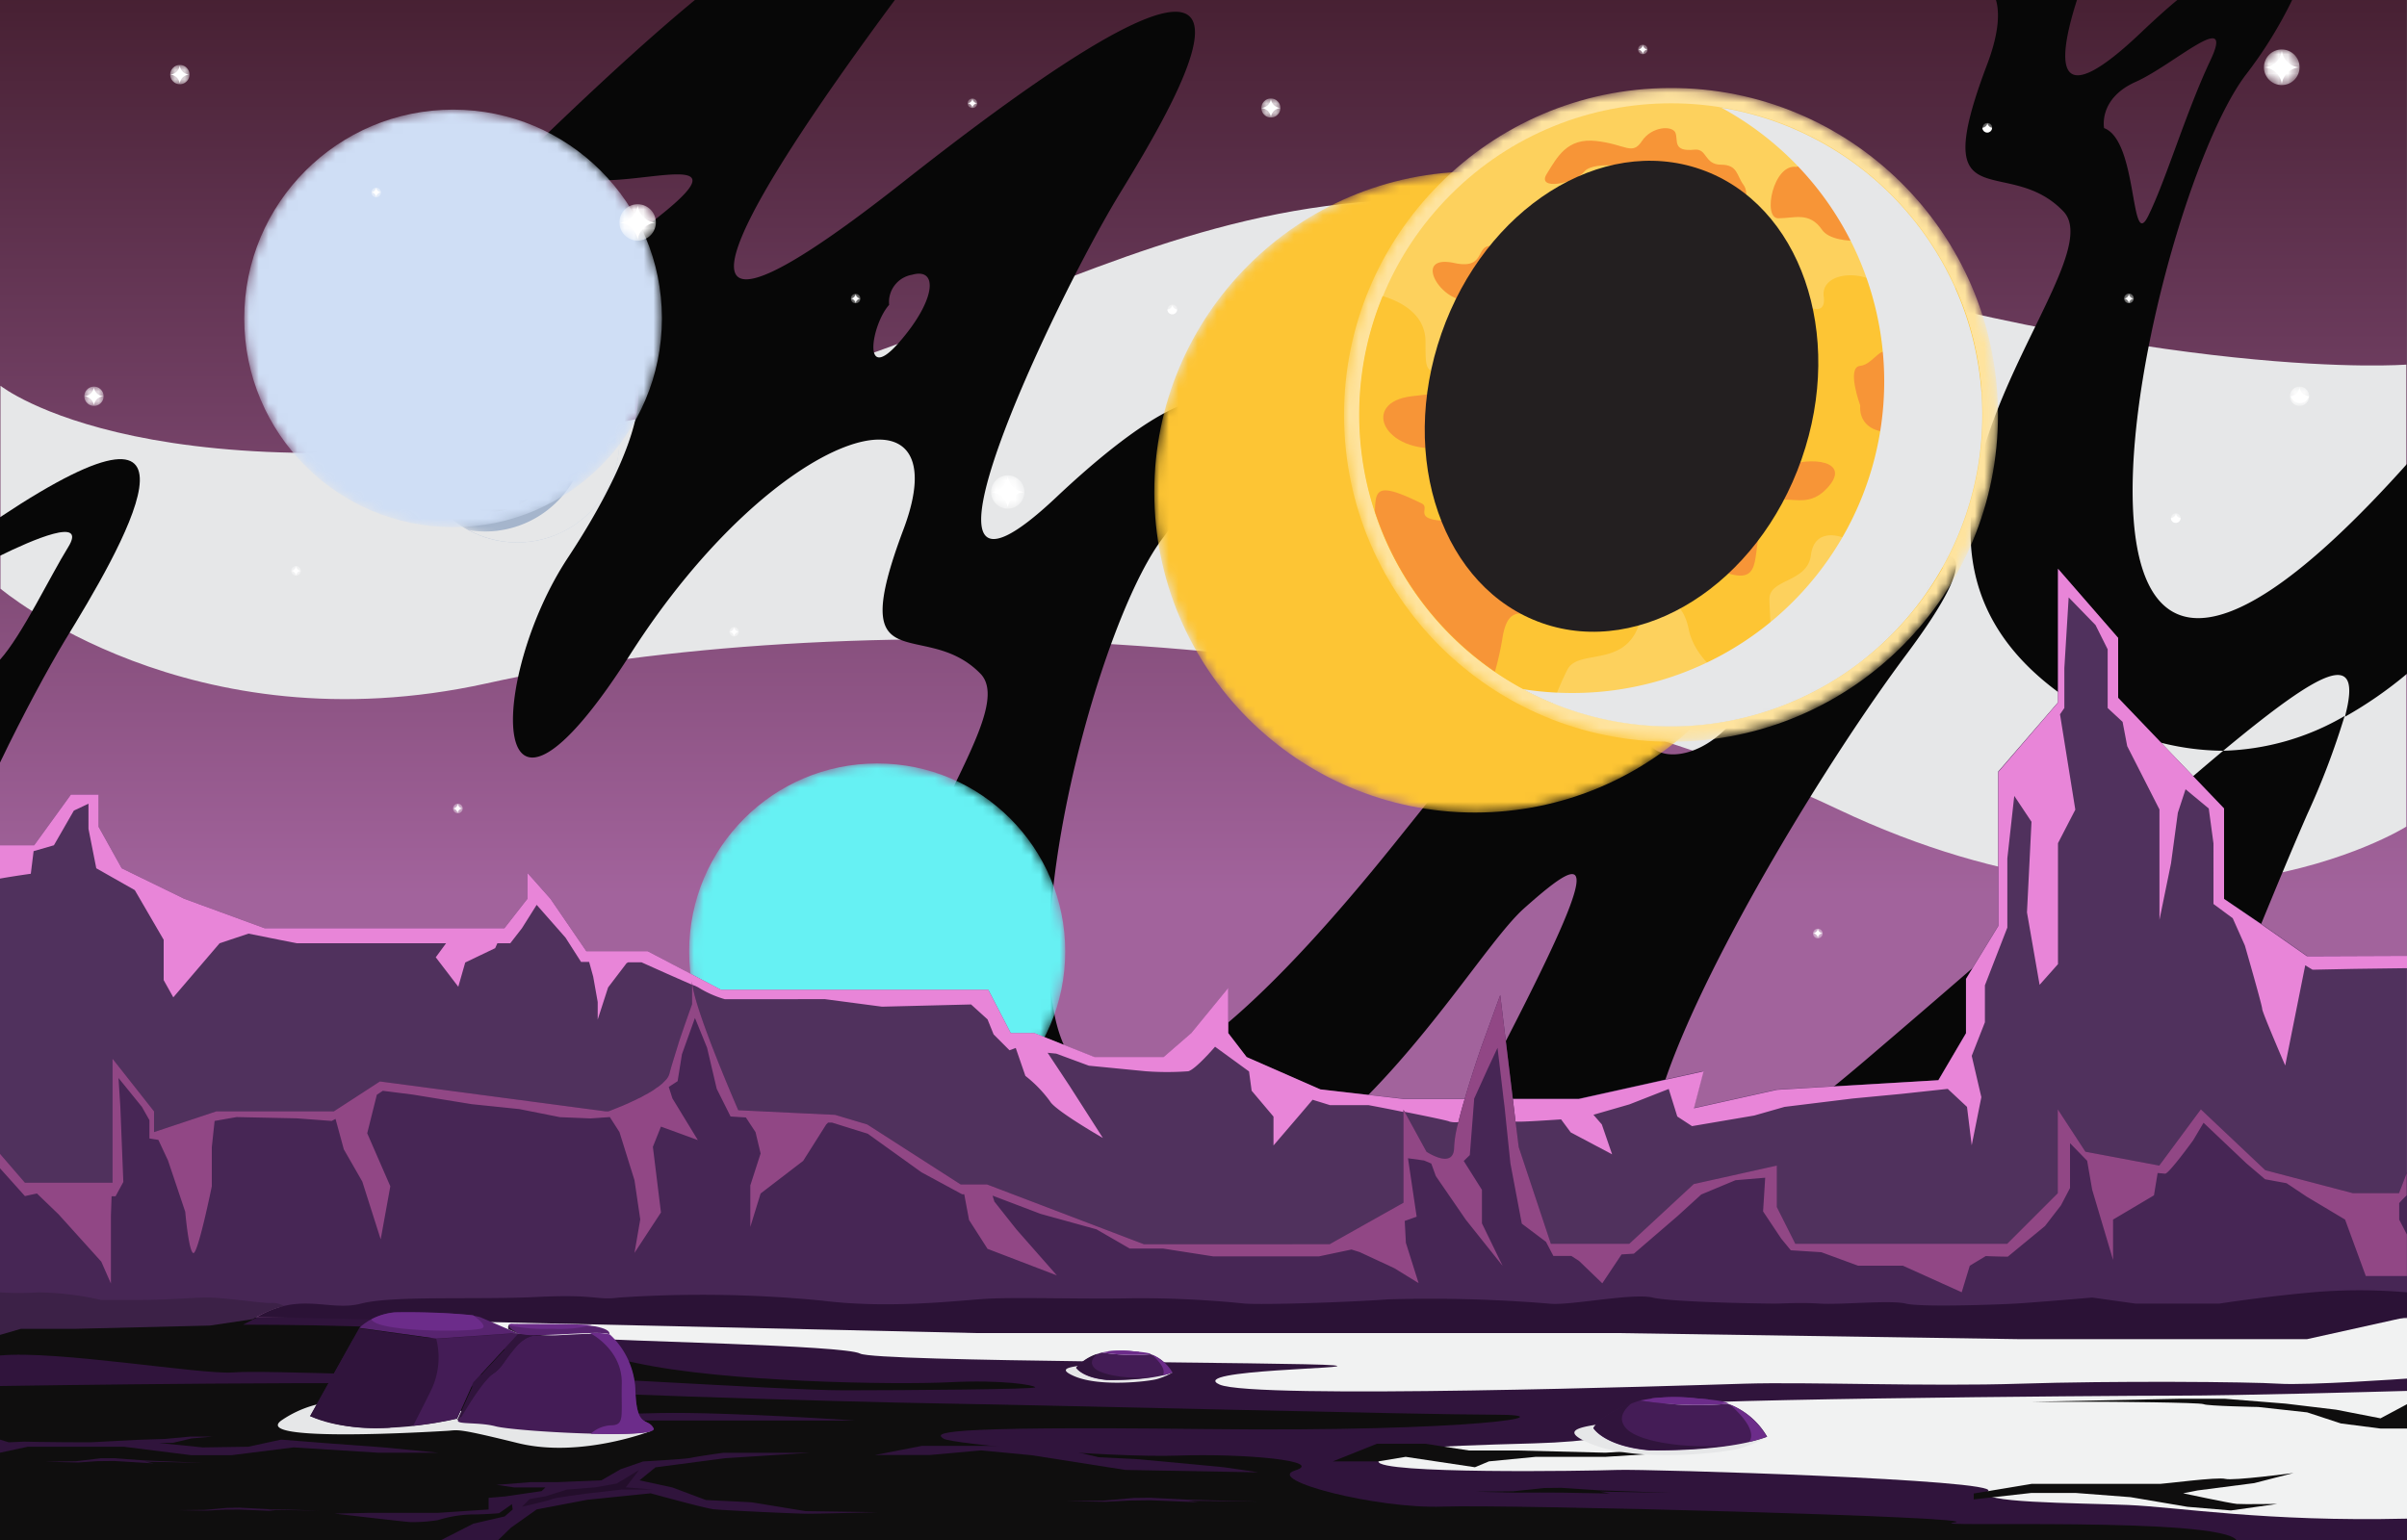 <svg xmlns="http://www.w3.org/2000/svg" xmlns:xlink="http://www.w3.org/1999/xlink" viewBox="0 0 250 160"><rect x="0" y="0" width="250" height="160" fill="#808080" stroke="none"/><defs><style>.cls-1{fill:url(#radial-gradient);}.cls-2{fill:#a7a9ac;}.cls-3{fill:url(#radial-gradient-2);}.cls-4{fill:url(#radial-gradient-3);}.cls-5{fill:url(#radial-gradient-4);}.cls-6{fill:url(#radial-gradient-5);}.cls-7{fill:url(#radial-gradient-6);}.cls-8{fill:url(#radial-gradient-7);}.cls-9{fill:url(#radial-gradient-8);}.cls-10{fill:url(#radial-gradient-9);}.cls-11{fill:url(#radial-gradient-10);}.cls-12{fill:url(#radial-gradient-11);}.cls-13{fill:url(#radial-gradient-12);}.cls-14{fill:url(#radial-gradient-13);}.cls-15{fill:url(#radial-gradient-14);}.cls-16{fill:url(#radial-gradient-15);}.cls-17{fill:url(#radial-gradient-16);}.cls-18{fill:url(#radial-gradient-17);}.cls-19{fill:url(#radial-gradient-18);}.cls-20{fill:url(#radial-gradient-19);}.cls-21{fill:url(#radial-gradient-20);}.cls-22{fill:url(#radial-gradient-21);}.cls-23{fill:url(#radial-gradient-22);}.cls-24{fill:url(#radial-gradient-23);}.cls-25{fill:url(#radial-gradient-24);}.cls-26{fill:url(#radial-gradient-25);}.cls-27{fill:url(#radial-gradient-26);}.cls-28{isolation:isolate;}.cls-29{fill:url(#linear-gradient);}.cls-30,.cls-63{fill:#e6e7e8;}.cls-30,.cls-51{mix-blend-mode:multiply;}.cls-31{fill:#070707;}.cls-31,.cls-38,.cls-58{mix-blend-mode:screen;}.cls-32{mask:url(#mask);}.cls-33{fill:#c3d6f3;}.cls-34{fill:#b9cbe6;}.cls-35{fill:#afc0d9;}.cls-36{fill:#a5b5cc;}.cls-37{fill:#cfdef5;}.cls-38{fill:#231f20;}.cls-39{mask:url(#mask-2);}.cls-40{fill:#00e8eb;}.cls-41{fill:#00e0e3;}.cls-42{fill:#00d1d4;}.cls-43{fill:#00bdbf;}.cls-44{mask:url(#mask-3);}.cls-45{fill:#66f1f3;}.cls-46{mask:url(#mask-4);}.cls-47{fill:#50315d;}.cls-48{fill:#e885d8;}.cls-49{fill:#472655;}.cls-50{fill:#914785;}.cls-52{fill:#d1d3d4;}.cls-53{fill:#573f34;}.cls-54{fill:#9a8c85;}.cls-55{fill:#bcb2ae;}.cls-56{fill:#31221b;}.cls-57{fill:#30143c;}.cls-58{fill:#0f0e0e;}.cls-59{fill:#f1f2f2;}.cls-60{fill:#230e2b;}.cls-61{fill:#2b1236;}.cls-62{fill:#3c2147;}.cls-64{fill:#441c56;}.cls-65{fill:#e0bf8c;}.cls-66{fill:#424a50;}.cls-67{fill:#582470;}.cls-68{fill:#6c2c8a;}.cls-69{mask:url(#mask-5);}.cls-70{fill:#fff;}.cls-71{mask:url(#mask-6);}.cls-72{mask:url(#mask-7);}.cls-73{mask:url(#mask-8);}.cls-74{mask:url(#mask-9);}.cls-75{mask:url(#mask-10);}.cls-76{mask:url(#mask-11);}.cls-77{mask:url(#mask-12);}.cls-78{mask:url(#mask-13);}.cls-79{mask:url(#mask-14);}.cls-80{mask:url(#mask-15);}.cls-81{mask:url(#mask-16);}.cls-82{mask:url(#mask-17);}.cls-83{mask:url(#mask-18);}.cls-84{mask:url(#mask-19);}.cls-85{mask:url(#mask-20);}.cls-86{mask:url(#mask-21);}.cls-87{mask:url(#mask-22);}.cls-88{mask:url(#mask-23);}.cls-89{mask:url(#mask-24);}.cls-90{mask:url(#mask-25);}.cls-91{mask:url(#mask-26);}.cls-92{fill:#fdc534;}.cls-93{mask:url(#mask-27);}.cls-94{fill:#fee39e;}.cls-95{fill:#fdd15d;}.cls-96{fill:#f79537;}</style><radialGradient id="radial-gradient" cx="55" cy="42.67" r="10.69" gradientTransform="translate(85.92 -17.04) rotate(76.72)" gradientUnits="userSpaceOnUse"><stop offset="0.88"/><stop offset="0.88" stop-color="#050506"/><stop offset="0.9" stop-color="#353637"/><stop offset="0.91" stop-color="#5f6061"/><stop offset="0.93" stop-color="#808283"/><stop offset="0.95" stop-color="#9b9c9e"/><stop offset="0.96" stop-color="#adafb1"/><stop offset="0.98" stop-color="#b8babc"/><stop offset="1" stop-color="#bcbec0"/></radialGradient><radialGradient id="radial-gradient-2" cx="76.25" cy="65.64" r="0.49" gradientUnits="userSpaceOnUse"><stop offset="0.31" stop-color="#fff"/><stop offset="0.59" stop-color="#414141"/><stop offset="0.91"/></radialGradient><radialGradient id="radial-gradient-3" cx="30.75" cy="59.31" r="0.49" xlink:href="#radial-gradient-2"/><radialGradient id="radial-gradient-4" cx="170.63" cy="5.14" r="0.49" xlink:href="#radial-gradient-2"/><radialGradient id="radial-gradient-5" cx="221.12" cy="31.02" r="0.49" xlink:href="#radial-gradient-2"/><radialGradient id="radial-gradient-6" cx="206.42" cy="13.27" r="0.49" xlink:href="#radial-gradient-2"/><radialGradient id="radial-gradient-7" cx="225.99" cy="53.82" r="0.49" xlink:href="#radial-gradient-2"/><radialGradient id="radial-gradient-8" cx="147.5" cy="79.32" r="0.49" xlink:href="#radial-gradient-2"/><radialGradient id="radial-gradient-9" cx="188.81" cy="96.96" r="0.49" xlink:href="#radial-gradient-2"/><radialGradient id="radial-gradient-10" cx="47.55" cy="83.96" r="0.49" xlink:href="#radial-gradient-2"/><radialGradient id="radial-gradient-11" cx="66.23" cy="23.13" r="1.89" xlink:href="#radial-gradient-2"/><radialGradient id="radial-gradient-12" cx="91.11" cy="98.85" r="19.53" gradientUnits="userSpaceOnUse"><stop offset="0" stop-color="#fff"/><stop offset="0.81" stop-color="#414141"/><stop offset="0.91"/></radialGradient><radialGradient id="radial-gradient-13" cx="9.75" cy="41.17" r="0.99" xlink:href="#radial-gradient-2"/><radialGradient id="radial-gradient-14" cx="238.83" cy="41.17" r="0.99" xlink:href="#radial-gradient-2"/><radialGradient id="radial-gradient-15" cx="236.99" cy="6.99" r="1.85" xlink:href="#radial-gradient-2"/><radialGradient id="radial-gradient-16" cx="132" cy="11.22" r="0.99" xlink:href="#radial-gradient-2"/><radialGradient id="radial-gradient-17" cx="18.67" cy="7.75" r="0.99" xlink:href="#radial-gradient-2"/><radialGradient id="radial-gradient-18" cx="153.19" cy="51.12" r="33.3" gradientUnits="userSpaceOnUse"><stop offset="0" stop-color="#414042"/><stop offset="0.91"/></radialGradient><radialGradient id="radial-gradient-19" cx="177.59" cy="33.15" r="34.19" gradientUnits="userSpaceOnUse"><stop offset="0.88"/><stop offset="0.88" stop-color="#0f0f0f"/><stop offset="0.9" stop-color="#373839"/><stop offset="0.92" stop-color="#58595b"/><stop offset="0.94" stop-color="#727476"/><stop offset="0.96" stop-color="#848689"/><stop offset="0.98" stop-color="#8f9194"/><stop offset="1" stop-color="#939598"/></radialGradient><radialGradient id="radial-gradient-20" cx="47.06" cy="33.08" r="21.69" xlink:href="#radial-gradient-18"/><radialGradient id="radial-gradient-21" cx="104.67" cy="51.12" r="1.73" xlink:href="#radial-gradient-2"/><radialGradient id="radial-gradient-22" cx="88.87" cy="31.02" r="0.49" xlink:href="#radial-gradient-2"/><radialGradient id="radial-gradient-23" cx="39.07" cy="19.98" r="0.49" xlink:href="#radial-gradient-2"/><radialGradient id="radial-gradient-24" cx="101" cy="10.73" r="0.49" xlink:href="#radial-gradient-2"/><radialGradient id="radial-gradient-25" cx="121.77" cy="32.15" r="0.49" xlink:href="#radial-gradient-2"/><radialGradient id="radial-gradient-26" cx="127.75" cy="59.81" r="0.49" xlink:href="#radial-gradient-2"/><linearGradient id="linear-gradient" x1="125.35" y1="93" x2="125.35" y2="-30.13" gradientTransform="translate(-0.34)" gradientUnits="userSpaceOnUse"><stop offset="0" stop-color="#a2639c"/><stop offset="1" stop-color="#2a0b11"/></linearGradient><mask id="mask" x="43.12" y="35.16" width="21.2" height="21.2" maskUnits="userSpaceOnUse"><circle class="cls-1" cx="53.72" cy="45.76" r="10.6" transform="translate(-3.15 87.53) rotate(-76.72)"/></mask><mask id="mask-2" x="78.21" y="85.95" width="25.87" height="25.87" maskUnits="userSpaceOnUse"><circle class="cls-2" cx="91.14" cy="98.89" r="12.93" transform="translate(-43.23 93.41) rotate(-45)"/></mask><mask id="mask-3" x="71.58" y="79.32" width="39.07" height="39.07" maskUnits="userSpaceOnUse"><circle class="cls-13" cx="91.11" cy="98.85" r="19.53"/></mask><mask id="mask-4" x="25.37" y="11.39" width="43.38" height="43.38" maskUnits="userSpaceOnUse"><circle class="cls-21" cx="47.06" cy="33.08" r="21.69"/></mask><mask id="mask-5" x="102.94" y="49.38" width="3.47" height="3.47" maskUnits="userSpaceOnUse"><path class="cls-22" d="M102.94,51.12a1.73,1.73,0,1,1,1.73,1.73A1.73,1.73,0,0,1,102.94,51.12Z"/></mask><mask id="mask-6" x="88.37" y="30.53" width="0.99" height="0.99" maskUnits="userSpaceOnUse"><circle class="cls-23" cx="88.87" cy="31.02" r="0.49"/></mask><mask id="mask-7" x="38.58" y="19.48" width="0.99" height="0.99" maskUnits="userSpaceOnUse"><path class="cls-24" d="M38.58,20a.49.49,0,0,1,.49-.5.5.5,0,1,1,0,1A.49.49,0,0,1,38.58,20Z"/></mask><mask id="mask-8" x="100.51" y="10.24" width="0.99" height="0.99" maskUnits="userSpaceOnUse"><circle class="cls-25" cx="101" cy="10.73" r="0.49"/></mask><mask id="mask-9" x="121.28" y="31.66" width="0.99" height="0.99" maskUnits="userSpaceOnUse"><path class="cls-26" d="M121.28,32.15a.5.5,0,1,1,.49.5A.49.49,0,0,1,121.28,32.15Z"/></mask><mask id="mask-10" x="127.26" y="59.31" width="0.99" height="0.99" maskUnits="userSpaceOnUse"><circle class="cls-27" cx="127.75" cy="59.81" r="0.49"/></mask><mask id="mask-11" x="75.76" y="65.14" width="0.99" height="0.99" maskUnits="userSpaceOnUse"><path class="cls-3" d="M75.76,65.64a.49.49,0,1,1,.49.49A.49.49,0,0,1,75.76,65.64Z"/></mask><mask id="mask-12" x="30.25" y="58.82" width="0.99" height="0.99" maskUnits="userSpaceOnUse"><path class="cls-4" d="M30.25,59.31a.5.5,0,1,1,.5.5A.49.49,0,0,1,30.25,59.31Z"/></mask><mask id="mask-13" x="170.14" y="4.65" width="0.99" height="0.99" maskUnits="userSpaceOnUse"><circle class="cls-5" cx="170.63" cy="5.14" r="0.49"/></mask><mask id="mask-14" x="220.62" y="30.53" width="0.99" height="0.99" maskUnits="userSpaceOnUse"><path class="cls-6" d="M220.62,31a.5.5,0,1,1,.5.5A.49.49,0,0,1,220.62,31Z"/></mask><mask id="mask-15" x="205.92" y="12.77" width="0.99" height="0.99" maskUnits="userSpaceOnUse"><circle class="cls-7" cx="206.42" cy="13.27" r="0.49"/></mask><mask id="mask-16" x="225.49" y="53.33" width="0.99" height="0.99" maskUnits="userSpaceOnUse"><path class="cls-8" d="M225.49,53.82a.5.5,0,0,1,.5-.49.5.5,0,0,1,0,1A.5.5,0,0,1,225.49,53.82Z"/></mask><mask id="mask-17" x="147.01" y="78.82" width="0.99" height="0.99" maskUnits="userSpaceOnUse"><path class="cls-9" d="M147,79.32a.5.5,0,1,1,1,0,.5.5,0,0,1-1,0Z"/></mask><mask id="mask-18" x="188.31" y="96.47" width="0.99" height="0.99" maskUnits="userSpaceOnUse"><path class="cls-10" d="M188.31,97a.5.5,0,1,1,.5.49A.49.49,0,0,1,188.31,97Z"/></mask><mask id="mask-19" x="47.06" y="83.47" width="0.99" height="0.99" maskUnits="userSpaceOnUse"><path class="cls-11" d="M47.06,84a.5.5,0,1,1,.49.5A.49.49,0,0,1,47.06,84Z"/></mask><mask id="mask-20" x="64.34" y="21.24" width="3.78" height="3.78" maskUnits="userSpaceOnUse"><path class="cls-12" d="M64.34,23.13A1.89,1.89,0,1,1,66.23,25,1.89,1.89,0,0,1,64.34,23.13Z"/></mask><mask id="mask-21" x="8.76" y="40.18" width="1.98" height="1.98" maskUnits="userSpaceOnUse"><path class="cls-14" d="M8.76,41.17a1,1,0,1,1,1,1A1,1,0,0,1,8.76,41.17Z"/></mask><mask id="mask-22" x="237.84" y="40.18" width="1.98" height="1.98" maskUnits="userSpaceOnUse"><path class="cls-15" d="M237.84,41.17a1,1,0,1,1,2,0,1,1,0,1,1-2,0Z"/></mask><mask id="mask-23" x="235.14" y="5.14" width="3.69" height="3.69" maskUnits="userSpaceOnUse"><circle class="cls-16" cx="236.99" cy="6.99" r="1.85"/></mask><mask id="mask-24" x="131.01" y="10.24" width="1.98" height="1.98" maskUnits="userSpaceOnUse"><circle class="cls-17" cx="132" cy="11.22" r="0.99"/></mask><mask id="mask-25" x="17.68" y="6.76" width="1.98" height="1.98" maskUnits="userSpaceOnUse"><path class="cls-18" d="M17.68,7.75a1,1,0,0,1,2,0,1,1,0,0,1-2,0Z"/></mask><mask id="mask-26" x="119.89" y="17.82" width="66.59" height="66.59" maskUnits="userSpaceOnUse"><circle class="cls-19" cx="153.19" cy="51.12" r="33.3"/></mask><mask id="mask-27" x="139.61" y="9.13" width="67.92" height="67.92" maskUnits="userSpaceOnUse"><circle class="cls-20" cx="173.52" cy="43.05" r="33.91"/></mask></defs><g class="cls-28"><g id="圖層_2" data-name="圖層 2"><g id="Layer_1" data-name="Layer 1"><rect class="cls-29" width="249.99" height="160"/><path class="cls-30" d="M.05,61.16V40.08S15.85,52.71,63.71,44,127.14,9.66,180.53,26.06c44.83,13.76,69.4,11.82,69.4,11.82v48s-23.71,15-59.12-1.84C149,64.19,86,63.09,50.55,71,19.67,77.81.05,61.16.05,61.16Z"/><path class="cls-31" d="M7.06,56.88C5.26,59.77,2.29,66,0,68.54V79.23c2.44-5.08,5-9.79,6.72-12.66C12.43,57.26,23.88,37.87,0,53.74v4C3.25,56.14,9.14,53.56,7.06,56.88Z"/><path class="cls-31" d="M250,48.2c-43.14,48.21-27.26-26.42-16.78-40.38A44.62,44.62,0,0,0,238.07,0H226.14c-1.21,1-2.5,2.18-3.88,3.49-8.3,7.87-8.93,4-6.54-3.49h-8.41c.45,1.54.19,3.84-1,6.91-6.16,16.39,2.16,8.94,8,15.05s-25.94,34.64,2.07,51.69A27.18,27.18,0,0,0,230.91,78c10.38-8.62,14.56-10.7,12.64-3.53A42.25,42.25,0,0,0,250,70ZM218.54,13.31s-.63-3.06,3.29-4.81,10.35-7.75,7.76-2.25S225,18.63,223.12,22.44,222.08,14.62,218.54,13.31Z"/><path class="cls-31" d="M193.7,110.19C150.07,147.39,181.33,90.33,198,68s-12-2.71-16.93,5.38-15.1,5.91-7.54-3.32,30.11-36.43,25.95-42.92S197,22.67,144.82,87.66,109.67,70.67,120.7,56s7-21.3-11-4.33-.08-20.64,6.61-31.57,21.31-35.74-22.52-1.18C62.26,43.79,80.35,17,92.94,0H72.17C60.23,9.89,48,22.92,40.07,29.81c-15.6,13.47-10.64,23.28,11,11.68S67.33,45.33,59,57.92,50.33,91.67,65.45,68s34.55-29.37,28.39-13,2.16,9,8,15c4.11,4.28-10.23,19.52-9.62,34.14,1.42-.08,1.82,1,.49,3.65,1.15,5,4.42,9.79,11.19,13.91,28,17.06,47.07-20.8,54.4-27.33s8.34-5.8-3.68,17.23,2.51,38.17,31.35,40.72,41-38.75,53.67-67.72a79.89,79.89,0,0,0,3.88-10.21A26.28,26.28,0,0,1,230.91,78C222.54,85,210.16,96.16,193.7,110.19ZM177.75,53.13s0-4,6-6.88,1,4.25-2.39,9.13S172.26,58.13,177.75,53.13ZM68.63,22.34c-7.88,6.29-12.25,11.12-17,13.27s-5.75-2-.75-5.09c0,0,6.62-11.68,12.12-11.79S76.5,16.05,68.63,22.34ZM93.35,35.61c-3.85,4.39-2.85-1.89-1-3.94a2.87,2.87,0,0,1,2.37-3.12C97.5,27.75,97.21,31.21,93.35,35.61Z"/><g class="cls-32"><circle class="cls-33" cx="53.72" cy="45.76" r="10.6" transform="translate(-3.15 87.53) rotate(-76.72)"/><path class="cls-34" d="M64.33,45.76a10.6,10.6,0,0,0-10.6-10.6,10.71,10.71,0,0,0-3,.42h0s3.82-.25,4,1.83,1.08,3.17-.51,3.84-2,.55-2.19,2-.82,2.85-2.67,2.55-3.49,1.84-4-.07c-.3-1.15-1.34-1.65-2-2.45a10.46,10.46,0,0,0-.29,2.45,10.61,10.61,0,0,0,21.21,0Z"/><path class="cls-35" d="M55.5,35.31c.48.8,2.72,4.61,1.74,6.11-1.08,1.67.26,3.12-2.26,4.41s.32,2-2.94,2.12-.66,1.76-3.92,1.42c-1.77-.18-3.22-.24-4.48-.35A10.6,10.6,0,1,0,55.5,35.31Z"/><path class="cls-36" d="M56.75,35.6c.53,1.48,1.8,4.79,2.84,5.28,1.34.62.67,3.74,0,4.95s-1.85.74-2.06,2.89.3,4-1.79,3.92-3.18-.49-4.11,0-.71,1.76-3,.38a17.25,17.25,0,0,0-4.28-2.24A10.6,10.6,0,1,0,56.75,35.6Z"/><path class="cls-30" d="M55.4,35.29a10.6,10.6,0,0,1-5,19.93,11.66,11.66,0,0,1-1.68-.13,10.6,10.6,0,1,0,6.72-19.8Z"/><path class="cls-37" d="M43.94,41.68c.92.59,2.47.68,2.53,0,.12-1.11,1.45-.34,1.51,1.28s1.84.22,1.58-2.1.6-1.19,2,0,1.28-1.25,1.39-2.25-.78-.73-2.45-.82-.71-1.91-.71-1.92A10.64,10.64,0,0,0,43.94,41.68Z"/><path class="cls-38" d="M58.17,47.27c-1.49,4.27-5.44,6.77-8.82,5.58S44.43,47.26,45.92,43s5.44-6.76,8.82-5.58S59.66,43,58.17,47.27Z"/></g><g class="cls-39"><circle class="cls-40" cx="91.11" cy="98.85" r="12.9" transform="translate(-21.06 172.95) rotate(-80.78)"/><path class="cls-41" d="M91.11,86a12.81,12.81,0,0,0-7.88,2.7c2.31-.27,5.46-.1,7.33,2.2,3.22,4,3,5.82,2.2,7.63-.69,1.63-11.86,8.07-14.54.5A12.9,12.9,0,1,0,91.11,86Z"/><path class="cls-42" d="M80.4,106a12.9,12.9,0,1,0,6-19.2c2.15,0,5.34.37,7.1,2.42,2.83,3.29,4.17,10.32.47,13.46C91.51,104.82,84.73,106.55,80.4,106Z"/><path class="cls-43" d="M91.11,111.75a12.9,12.9,0,0,0,4.31-25.06c2.35,3.44,6.42,10.8,2.43,16a17,17,0,0,1-13.58,7.08A12.86,12.86,0,0,0,91.11,111.75Z"/><path class="cls-30" d="M93.15,86.11A12.9,12.9,0,0,1,87,110.36a12.57,12.57,0,0,1-2-.16,12.9,12.9,0,1,0,8.18-24.09Z"/><path class="cls-38" d="M96.52,100.69c-1.81,5.19-6.62,8.23-10.74,6.79s-6-6.81-4.17-12,6.62-8.23,10.74-6.79S98.33,95.5,96.52,100.69Z"/></g><g class="cls-44"><circle class="cls-45" cx="91.11" cy="98.85" r="19.53"/></g><g class="cls-46"><circle class="cls-37" cx="47.06" cy="33.08" r="21.69"/></g><polygon class="cls-47" points="249.99 99.31 249.99 135.82 0 135.82 0 87.82 3.55 87.82 7.37 82.55 10.24 82.55 10.24 85.9 12.64 90.21 19.14 93.38 27.49 96.44 52.39 96.44 54.78 93.38 54.78 90.69 57.17 93.38 60.9 98.83 67.28 98.83 74.9 102.85 102.65 102.85 104.98 107.35 107.44 107.35 113.68 109.84 120.86 109.84 123.73 107.35 127.57 102.66 127.57 107.35 129.48 109.84 137.14 113.2 145.77 114.15 163.95 114.15 176.89 111.28 175.92 115.12 184.55 113.2 201.31 112.23 204.18 107.35 204.18 101.7 207.54 96.2 207.54 80.16 213.75 72.97 213.75 59.09 219.98 66.27 219.98 72.5 231 83.98 231 93.38 234.82 95.96 239.61 99.31 249.99 99.31"/><path class="cls-48" d="M250,99.31v1.28l-5.41.07-4.4.09-.76-.46-2.08,10.41s-2.39-5.53-2.39-5.88-1.8-6.59-1.8-6.59l-1.26-2.83-2-1.48V87.63L229.41,84,227,82l-.8,2.44-.71,5.26-1.2,5.87V84.1l-3.35-6.58L220.46,75l-1.55-1.44v-6.1l-1.26-2.52-2.79-2.87-.45,7.36v4.13l-.45.65,1.59,9.91-1.8,3.48v12.57l-1.91,2.15-1.31-7.53.47-9.41-1.79-2.69-.72,6.5v7.18l-2.33,6v3.84l-1.37,3.49,1,4.29-1,5L204.3,115l-2-1.87-4.81.52-5.05.48-7.09.87-3.15.9-6.46,1.1-1.53-1-.89-2.86-4.08,1.6-3.74,1.08.87,1,1.07,3.11-4.3-2.28-1-1.35c-1.78.12-4,.26-4.37.23h-1.33c-1,0-2.37,0-3.53.06-.55,0-1.06,0-1.46,0a2.69,2.69,0,0,1-.9-.06c-.05-.08-2.38-.56-4.58-1l-.2,0c-1.89-.39-3.63-.71-3.63-.71h-4l-1.81-.56-1.19,1.4-2.87,3.35v-3L130,113.32l-.27-2-3.53-2.57s-2,2.34-2.78,2.55a30.31,30.31,0,0,1-4.41,0l-5.92-.58-3.38-1.25-.9-.09,2.27,3.43,3.47,5.42c-.3-.17-5-2.89-5.5-3.82a13.28,13.28,0,0,0-2.55-2.63l-1-2.9-.65.24-1.65-1.65-.63-1.56-1.71-1.55-9.25.23-5.92-.78H81c-.45,0-5,0-5.73,0a10.86,10.86,0,0,1-2.77-1.24l-.43-.2-.06,0-2.77-1.22-2.61-1.17H65.24l-.16.09-1.92,2.52-1.08,3.34V104.1l-.47-2.64-.42-1.52h-.84l-1.61-2.52-3-3.41-1.53,2.43L53,98H51.66l-.23.51L48.32,100l-.72,2.52-2.34-3.06L46.33,98H30.81l-5-1-3,1L18,103.62l-1-1.79V97.64L14,92.48l-4-2.27-.81-4.1V83.5l-1.52.72-2.07,3.6-2.11.61-.29,2.35S1.6,91,0,91.28V87.82H3.55l3.82-5.27h2.87V85.9l2.4,4.31,6.5,3.17,8.35,3.06h24.9l2.39-3.06V90.69l2.39,2.69,3.73,5.45h6.38l7.62,4h27.75l2.33,4.5h2.46l6.24,2.49h7.18l2.87-2.49,3.84-4.69v4.69l1.91,2.49,7.66,3.36,8.63,1H164l12.94-2.87-1,3.84,8.63-1.92,16.76-1,2.87-4.88V101.7l3.36-5.5v-16L213.75,73V59.09L220,66.27V72.5L231,84v9.4L234.82,96l4.79,3.35Z"/><path class="cls-49" d="M250,121.77v14H0V119.88l2.59,3h9.1V110L16,115.47v2.15l6.46-2.15H34.67l4.79-3.11,23.47,3.11.07,0s0,0,0,0l0,0,.08,0,.09,0,.18-.06.15-.06.21-.08.19-.08.25-.1.22-.09.28-.11.22-.1.38-.16.27-.13.45-.21a1.51,1.51,0,0,0,.22-.11l.12-.06a1.77,1.77,0,0,0,.31-.15l.17-.09a3.07,3.07,0,0,1,.31-.17l.25-.14.29-.17.24-.15.26-.19a.41.41,0,0,1,.11-.07l.1-.07.26-.2.17-.14c.09-.08.17-.17.25-.25l.09-.09a1.6,1.6,0,0,0,.42-.72c.19-.76.61-2.05,1-3.34.65-1.93,1.34-3.84,1.34-3.84v-2.39a4,4,0,0,0,.06.52c.5,3.16,4.74,12.88,4.74,12.88l10.06.48,3.34,1,9.7,6.23h2.74l16.29,6.21H138.1l7.67-4.31v-9.66l.2.36,2.19,4s2.87,1.92,2.87-.48a11.67,11.67,0,0,1,.42-2.5c.18-.76.4-1.58.65-2.41.81-2.8,1.8-5.62,1.8-5.62l1.92-5.27,1.32,10.89.28,2.34.32,2.57,3.34,10.05h8.14l6.7-6.21,8.63-1.92v4.31l1.92,3.82h22l5.26-5.26v-8.71l2.87,4.4,7.67,1.44,4.32-5.84,6.69,6.32,9.1,2.39h4.79Z"/><path class="cls-50" d="M249.19,125v1.71l.8,1.55v4.31h-4.27l-2.15-5.86-4-2.39-2.08-1.39-2.23-.41-1.94-1.65-4.45-4.22-1.08,1.82s-2.51,3.47-2.91,3.47l-.78-.07-.38,2.32-4.25,2.52v4.19l-2.17-7.3-.52-3L215,118.77v4.66l-.94,1.8-1.66,2.15-3.86,3.18s-1,0-2.29-.06l-1.66,1-.84,2.76-6.11-2.76h-4.66l-3.81-1.4L186,129.9l-1-1.22-1.88-2.82.22-3.5-3.09.26-3.55,1.48-2.47,2.25-4.53,3.9-1.28.08-2,3L164,131l-.79-.51h-1.87l-.77-1.47-2.51-1.89-1.18-6.24-.46-4.42-.15-1.47-.11-.88-.62-5.26-1.07,2.29-1.36,3,0,.08-.18,2.33-.27,3.45-.63.61,1.89,3v3.48l2.15,4.42-3.82-4.79-3.12-4.54-.47-1.3-.75-.32-1.67-.23.9,6.07-1.24.44.12,2.27,1.32,4.19-2.52-1.55-3.59-1.67-.86-.27-3.37.71h-11l-5.2-.81h-3.46l-3.46-2-5.79-1.6-5-1.9.19.62,2.28,2.88,4.21,4.79-7.2-2.76-1.92-3-.5-2.67h-.22l-4.23-2.29-5.57-4-3.72-1.16-.4,0-.2.2-2.39,3.78L79,124l-1.07,3.47v-4.31L79,119.84l-.53-2.22-1-1.52L75.88,116l-1.44-2.88-1-4.26-1.26-3.1-1.35,3.77-.45,2.8-.92.6.38,1.19,2.64,4.33-3.83-1.4-.84,2.1.84,6.82-2.75,4.2.6-3.48-.6-4.07-1.56-5-1-1.56-2,.14-3.18-.13-4.22-.84L49,114.72l-6.15-1-3.09-.39-.62.41-1,4,2.4,5.51-1,5.51-1.91-6-1.92-3.35-.86-3.16-.4.21-3.63-.27-6.25-.13-2.28.4L22,119.18v4.07s-1.44,7.06-1.92,6.94-.84-4.29-.84-4.29l-1.79-5.33-1-2.14-.93-.15v-1.9L14.74,115l-2.43-3,.19,3,.31,7.8L12,124.29l-.41,0-.07,2v7.06l-1-2.27-4.43-4.91L3.84,124c-.65.13-1.25.27-1.25.27L0,121.38v-1.5l2.59,3h9.1V110L16,115.47v2.15l6.46-2.15H34.67l4.79-3.11,23.47,3.11.07,0s0,0,0,0l0,0h0l.08,0,.09,0,.18-.06.15-.06.21-.08.19-.08.25-.1.22-.09.28-.11.22-.1.38-.16.27-.13.45-.21a1.51,1.51,0,0,0,.22-.11l.12-.06.23-.1.08-.05.17-.09a3.07,3.07,0,0,1,.31-.17l.25-.14.29-.17.24-.15.26-.19a.41.41,0,0,1,.11-.07l.1-.07.26-.2.17-.14c.09-.08.17-.17.25-.25l.09-.09a1.6,1.6,0,0,0,.42-.72c.19-.76.61-2.05,1-3.34.65-1.93,1.34-3.84,1.34-3.84v-2.39a4,4,0,0,0,.06.52c.5,3.16,4.74,12.88,4.74,12.88l10.06.48,3.34,1,9.7,6.23h2.74l16.29,6.21H138.1l7.67-4.31v-9.66l.2.36,2.19,4s2.87,1.92,2.87-.48a11.67,11.67,0,0,1,.42-2.5c.18-.76.4-1.58.65-2.41.81-2.8,1.8-5.62,1.8-5.62l1.92-5.27,1.32,10.89.28,2.34.32,2.57,3.34,10.05h8.14l6.7-6.21,8.63-1.92v4.31l1.92,3.82h22l5.26-5.26v-8.71l2.87,4.4,7.67,1.44,4.32-5.84,6.69,6.32,9.1,2.39h4.79l.8-2.08v2.31C249.55,124.57,249.19,125,249.19,125Z"/><g class="cls-51"><path class="cls-52" d="M34.22,144.76a2.17,2.17,0,0,1-.44.09,9.65,9.65,0,0,1-2.29-.06c-.63-.13.08-.13.46-.17a6.47,6.47,0,0,1,1.14.07Z"/></g><path class="cls-53" d="M34.22,144.76a11.83,11.83,0,0,1-1.83.09c-.7,0-.86-.18-.86-.18a2.37,2.37,0,0,1,.73-.2,11.67,11.67,0,0,0,1.36,0A1.18,1.18,0,0,1,34.22,144.76Z"/><path class="cls-54" d="M33.62,144.5a11.67,11.67,0,0,1-1.36,0,5,5,0,0,1,.87,0C33.67,144.48,33.62,144.5,33.62,144.5Z"/><path class="cls-55" d="M33.65,144.51c.16.07.42.21.3.29l.27,0A1.25,1.25,0,0,0,33.65,144.51Z"/><path class="cls-55" d="M32.76,144.47a2.27,2.27,0,0,0,.55,0h-.18c-.33,0-.55,0-.69,0Z"/><path class="cls-56" d="M33.78,144.82a5.16,5.16,0,0,1-1.75-.14c-.13-.08,0-.15.1-.19a1.83,1.83,0,0,0-.6.18s.16.15.86.18C32.39,144.85,33.14,144.87,33.78,144.82Z"/><rect class="cls-57" y="136.83" width="250" height="23.17"/><path class="cls-58" d="M0,144s42.25-.66,48.5,0,38.75,1.65,49.5,1.82,49.5,1.16,57.25,1.16-1.5,1.82-30.25,1.49-27.83.44-27,1,17.33,2,24.33,1.76,15.34.56,12.17,1.55,8.5,4,15.33,3.75,57.17,1.1,53.17,1.65,27.83-.66,29.33,1.88H0Z"/><g class="cls-51"><path class="cls-59" d="M60.5,139c3.67.35,27.17.75,28.83,1.63s45.84.89,49.17,1.22-15.33.44-11.83,2,48,.11,54.5-.09,19.16.31,28.66,0,23.84-.2,26.84,0,13.33-.53,13.33-.53v-6.29H53.22C43.33,138.41,57.13,138.63,60.5,139Z"/></g><path class="cls-58" d="M0,136.83v4c5.88-.56,20.89,2,24.17,1.76,3.5-.28,22.66.66,25.54.27s31.46,1.6,38,1.59,19.92-.1,19.81-.32-3.31-.8-8.93-.52-23.38,0-32.5-2S40,140.39,44.63,139s-19.38-1.37-19.38-1.37l1.43-.75Z"/><g class="cls-51"><path class="cls-59" d="M250,144.51c-3.25.09-17.64.49-23.83.49-7,0-57.31.38-55.17,1.21,2.38.92.17,3.42-11.67,3.75s-16,.53-16.16,1.87,21.83,1,24.83.89,40,1,38.49,2.21,9,1.21,14.51,1.43c5.16.21,14.28,1.77,29,1.42Z"/></g><polygon class="cls-57" points="4.67 151.86 7.87 151.82 10.45 151.51 11.88 151.5 15.07 151.74 21.06 151.98 15.1 151.86 15.97 152.04 11.85 151.79 10.1 151.81 8.05 151.95 4.67 151.86"/><polygon class="cls-57" points="18.41 156.9 21.28 156.87 23.61 156.66 24.9 156.64 27.77 156.79 33.16 156.94 27.8 156.87 28.58 156.99 24.87 156.84 23.29 156.85 21.45 156.95 18.41 156.9"/><polygon class="cls-58" points="153.19 154.98 157.16 154.94 160.37 154.6 162.15 154.58 166.11 154.84 173.56 155.1 166.16 154.97 167.24 155.17 162.28 155.08 159.92 155.07 157.39 155.08 153.19 154.98"/><polygon class="cls-57" points="110.69 155.96 114.59 155.91 117.75 155.63 119.49 155.61 123.38 155.81 130.7 156.01 123.42 155.92 124.49 156.08 119.46 155.87 117.32 155.9 114.82 156.03 110.69 155.96"/><path class="cls-57" d="M59.67,147.59h29.2s-13.24-.91-20.37-.78-20.85.78-20.85.78Z"/><path class="cls-57" d="M45.83,160h5.92l1.33-1.29,2.67-1.89,5.25-1,6.58-.67s5.59,1.54,6.5,1.65,8.58.47,9.84.47,7.19-.16,7.19-.16L83.65,157s-5.32-.88-5.57-.91-4.75-.24-4.75-.24l-3.5-1.31-3.41-.74,1.66-1.35,7.25-.95,8.79-.56h-9s-2.75.38-3.33.52-5,.38-5,.38l-2.33.81-2,1.15-4.59.19H55.08l-3.5.28,1.84.27h3.23l-.4.38-3.75.55-1.75.15v1.21l-5.25.35H38.27l-3.5.08s7.54.88,7.88.88a16.42,16.42,0,0,0,2.85-.21,12.93,12.93,0,0,1,3.33-.58c1.5,0,3-.13,3-.13l1.34-.94.08.55-.83.72-3.25.75Z"/><path class="cls-60" d="M55,155.75l1.65-.29,2.23-.7,2.93-.23,2.25-.4,2.32-1.41L65,154.53l2.88.23H64.56l-3.56.41s-3.4.43-3.67.58-3.11.79-3.11.79Z"/><polygon class="cls-57" points="0 149.57 0 150.93 2.88 150.31 7.88 150.31 12.87 150.31 19.88 151.19 24.03 151.19 30.49 150.38 39.25 150.93 45.5 150.93 39.87 150.38 33.62 149.92 29.2 149.57 25.78 150.31 21.06 150.38 16.5 149.92 17.98 149.9 19.88 149.45 22.13 149.25 19.81 149.25 17.13 149.5 14.34 149.59 9.38 149.85 6.66 149.84 4.06 149.81 2.53 149.78 0.91 149.85 0 149.57"/><path class="cls-57" d="M109.13,150.22H95.75l-4.88.95h5.69l5.31-.48,5.26.5,9.75,1.53,13.82.25s-3.11-.47-3.59-.53-9-.84-9-.84l-4-.2Z"/><path class="cls-58" d="M250,145.89v2.53h-2.75l-4.12-.53-3.5-1.15-5.09-.56s-5.29-.1-5.66-.29-10.25-.25-10.25-.25H211l15.25-.31h4.88l6.25.5,5.25.63,4.62.9Z"/><path class="cls-58" d="M205,155.17l6-1h13.36c.39,0,6-.74,6.77-.52s7.09-.61,7.09-.61l-4.09,1.05-5.88.76-1.5.3s4.92,1.05,5.58,1.1,4.21,0,4.21,0l-4.83.68-4.52-.38-5.9-1-5.74-.44H211l-6,.67Z"/><polygon class="cls-58" points="148.04 150 152.58 150.7 157.63 150.7 166.75 150.93 178.38 150.22 173.56 150.93 166.75 151.36 159.5 151.36 154.65 151.83 153.19 152.44 146 151.36 143.17 151.83 138.44 151.83 143.01 150 148.04 150"/><path class="cls-61" d="M250,136.83v-2.56a57,57,0,0,0-9.87,0c-5.25.48-9.63,1.17-9.63,1.17h-8.69l-4.5-.63s-6.06.52-8,.63-9.81.39-11.37,0-6.81.14-8.94,0-3.69,0-4.69,0-10.56-.13-12.68-.63-8.75.89-10.75.63a149.82,149.82,0,0,0-16.75-.44c-4.25.31-12.94.58-14.82.44a108.12,108.12,0,0,0-11.56-.56c-4.75.12-12.19-.13-15.31.06s-10.06,1.06-17.06.19a128.8,128.8,0,0,0-21.07-.32c-2.43.32-2.18-.37-8.56-.06s-14.94-.17-18.25.69-6.26-1.27-10.82,1.39l16.76.36,57.94,1.31H168l41.5.63h30.13Z"/><path class="cls-62" d="M0,138.69v-4.42a29,29,0,0,0,3.94,0,31.36,31.36,0,0,1,6.56.79h3.69c3.5,0,5.62-.25,7.37-.25s5.44.57,6.5.57a2.41,2.41,0,0,1,1.44.31,12.74,12.74,0,0,0-3.25,1.37l-4.45.66-14,.34H2.17Z"/><g class="cls-51"><path class="cls-63" d="M67.65,148.66s-7.34,2.88-13.87,1.27-6.12-1.34-7.36-1.27-20.37,1.25-17.21-1.07a11.39,11.39,0,0,1,7-2l16.83,1.44h8.15Z"/></g><path class="cls-57" d="M53.85,138.56l-4.69,5.08-1.7,3.78h-.1c-1,.23-9.75,2.17-15.15-.29L37.3,138l8,1.11,7.84-.54h0l.43,0h.07l.2,0Z"/><path class="cls-64" d="M53.85,138.56l-.2,0h-.07l-.43,0h0l-7.84.54a7.83,7.83,0,0,1-.65,5.57c-.57,1.16-1.2,2.39-1.75,3.46a36.85,36.85,0,0,0,4.45-.73h.1l1.7-3.78,4.69-5.08Z"/><path class="cls-65" d="M53.85,138.56l-.2,0h-.07l.15,0,.05,0,.06,0h0Z"/><path class="cls-64" d="M51.48,148.19c-1.71-.45-4-.18-3.92-.6h0s0-.05,0-.08l.08-.09.11-.09.08-.06s2.15-3.81,3.42-4.59a3.74,3.74,0,0,0,.86-.87l.11-.14a18,18,0,0,1,1.43-1.85l.12-.13.4-.34.17-.12.17-.11a.56.56,0,0,1,.17-.09l0,0,.14-.07h0l.2-.07a1.64,1.64,0,0,1,.38-.1,3.88,3.88,0,0,1,.48,0c2.33,0,6.51-.43,7.31-.09h0a.23.23,0,0,1,.12.08A8.3,8.3,0,0,1,66,144.62c.15,3.86,1.27,2.61,1.86,3.77S53.54,148.73,51.48,148.19Z"/><path class="cls-65" d="M53.85,138.56l-.2,0h-.07l.15,0a.2.2,0,0,1,.11,0Z"/><path class="cls-66" d="M53.85,138.56l-.2,0h-.07l.15,0a.2.2,0,0,1,.11,0Z"/><path class="cls-57" d="M55.5,138.75a1.64,1.64,0,0,0-.38.1l-.2.07h0l-.14.07,0,0a.56.56,0,0,0-.17.09l-.17.11-.17.12-.4.34-.12.13a18,18,0,0,0-1.43,1.85l-.11.14a3.74,3.74,0,0,1-.86.87c-1.27.78-3.42,4.59-3.42,4.59l-.08.06-.11.09-.08.09s0,.05,0,.07v0a.54.54,0,0,1-.2-.14h.1l1.7-3.78,4.69-5.08h0l.06,0,.1,0A5.79,5.79,0,0,0,55.5,138.75Z"/><path class="cls-67" d="M63.29,138.62c-.8-.34-5,.09-7.31.09a3.88,3.88,0,0,0-.48,0,5.79,5.79,0,0,1-1.49-.13l-.1,0-.06,0h0l-.05,0c-.23-.16-1.12-.74-.9-.93h0a.55.55,0,0,1,.34-.05c1.15,0,7.6,0,8.66.22S63.37,138.32,63.29,138.62Z"/><path class="cls-67" d="M53.78,138.53l-.05,0-.15,0h0l-.43,0h0l-7.84.54-8-1.11A6,6,0,0,1,41,136.38s7.17-.1,8.93.49l2.84,1.23Z"/><path class="cls-66" d="M53.73,138.55l-.08,0h-.07Z"/><path class="cls-57" d="M53.79,138.53h0l-1-.43c-.06-.42.08-.5.11-.5C52.67,137.79,53.56,138.37,53.79,138.53Z"/><path class="cls-68" d="M66,144.62a8.3,8.3,0,0,0-2.59-5.91.23.23,0,0,0-.12-.08h0a7.4,7.4,0,0,0-2-.12s3.36,1.68,3.29,5.24.34,4.34-1.23,4.34a3.41,3.41,0,0,0-2,.87c3.64.1,6.81,0,6.54-.56C67.27,147.23,66.15,148.48,66,144.62Z"/><path class="cls-68" d="M50.07,138c.46-.2-.17-.79-.93-1.35a71,71,0,0,0-8.13-.31,6.66,6.66,0,0,0-2.43.73C39.18,138.45,49.25,138.41,50.07,138Z"/><path class="cls-68" d="M53.24,137.54a.55.55,0,0,0-.34.05h0a.1.1,0,0,0,0,.12,18.18,18.18,0,0,0,4.42.34,14.42,14.42,0,0,0,4.17-.37C59.66,137.51,54.28,137.58,53.24,137.54Z"/><path class="cls-57" d="M44.4,140.57c.07-1.2-3.42-1.47-5.5-1.82a3.11,3.11,0,0,0-2.21.38l-4.48,8a18.8,18.8,0,0,0,8.31,1.2C43.16,146.48,44.34,141.55,44.4,140.57Z"/><g class="cls-51"><path class="cls-63" d="M183.55,149.27a12.32,12.32,0,0,1-3,1.25c-1.56.41-10.46,1.49-15.31-.51-4.27-1.77.46-1.85,3-2.39s7.63.83,7.63.83Z"/></g><path class="cls-64" d="M183.55,149.27c-4.32,1.62-12.27,1.42-12.27,1.42-4.69-.43-5.78-2.3-5.78-2.3,1.16-1.81,4.85-2.88,4.85-2.88a38.81,38.81,0,0,0,9.13.34A7.79,7.79,0,0,1,183.55,149.27Z"/><path class="cls-68" d="M179.48,145.85a38.81,38.81,0,0,1-9.13-.34,17.64,17.64,0,0,1,5.82-.23C179.78,145.56,179.48,145.85,179.48,145.85Z"/><path class="cls-68" d="M179.68,145.92c1,.9,2.81,2.7,2,3.89a18,18,0,0,0,1.82-.54A7.85,7.85,0,0,0,179.68,145.92Z"/><path class="cls-68" d="M173.7,145.55c2.87.19,3.6,0,3.7-.16l-1.23-.11a24.34,24.34,0,0,0-4.66,0C172.11,145.4,172.83,145.49,173.7,145.55Z"/><path class="cls-57" d="M180.61,150c-3.76.66-10.28.07-11.74-1.63-.92-1.06-.11-2,.62-2.61-1.16.43-3.18,1.33-4,2.59,0,0,1.09,1.87,5.78,2.3A53.35,53.35,0,0,0,180.61,150Z"/><g class="cls-51"><path class="cls-63" d="M121.77,142.6a6.82,6.82,0,0,1-1.63.69c-.87.23-5.8.83-8.49-.28-2.36-1,.26-1,1.67-1.32a12.83,12.83,0,0,1,4.23.45Z"/></g><path class="cls-64" d="M121.77,142.6c-2.39.9-6.8.78-6.8.78-2.59-.23-3.2-1.27-3.2-1.27a5.85,5.85,0,0,1,2.69-1.59,21.2,21.2,0,0,0,5.06.18A4.32,4.32,0,0,1,121.77,142.6Z"/><path class="cls-68" d="M119.52,140.7a21.2,21.2,0,0,1-5.06-.18,9.75,9.75,0,0,1,3.22-.13C119.68,140.55,119.52,140.7,119.52,140.7Z"/><path class="cls-68" d="M119.63,140.74c.57.5,1.55,1.5,1.14,2.16a10,10,0,0,0,1-.3A4.38,4.38,0,0,0,119.63,140.74Z"/><path class="cls-68" d="M116.32,140.54c1.58.1,2,0,2-.09l-.68-.06a14,14,0,0,0-2.58,0C115.44,140.46,115.84,140.5,116.32,140.54Z"/><path class="cls-57" d="M120.14,143c-2.08.37-5.69,0-6.5-.9-.51-.59-.06-1.12.34-1.44a4.89,4.89,0,0,0-2.21,1.43s.61,1,3.2,1.27A28.7,28.7,0,0,0,120.14,143Z"/><g class="cls-69"><path class="cls-70" d="M102.94,51.12a1.73,1.73,0,1,1,1.73,1.73A1.73,1.73,0,0,1,102.94,51.12Z"/></g><path class="cls-70" d="M104.67,49.5a1.91,1.91,0,0,0,1.68,1.62,1.9,1.9,0,0,0-1.68,1.62A1.91,1.91,0,0,0,103,51.12,1.92,1.92,0,0,0,104.67,49.5Z"/><g class="cls-71"><circle class="cls-70" cx="88.87" cy="31.02" r="0.49"/></g><path class="cls-70" d="M88.87,30.56a.54.54,0,0,0,.48.46.56.56,0,0,0-.48.47.56.56,0,0,0-.48-.47A.54.54,0,0,0,88.87,30.56Z"/><g class="cls-72"><path class="cls-70" d="M38.58,20a.49.49,0,0,1,.49-.5.5.5,0,1,1,0,1A.49.49,0,0,1,38.58,20Z"/></g><path class="cls-70" d="M39.07,19.52a.56.56,0,0,0,.48.46.54.54,0,0,0-.48.46.54.54,0,0,0-.48-.46A.56.56,0,0,0,39.07,19.52Z"/><g class="cls-73"><circle class="cls-70" cx="101" cy="10.73" r="0.49"/></g><path class="cls-70" d="M101,10.27a.54.54,0,0,0,.48.46.54.54,0,0,0-.48.46.54.54,0,0,0-.48-.46A.54.54,0,0,0,101,10.27Z"/><g class="cls-74"><path class="cls-70" d="M121.28,32.15a.5.5,0,1,1,.49.5A.49.49,0,0,1,121.28,32.15Z"/></g><path class="cls-70" d="M121.77,31.69a.54.54,0,0,0,.48.46.48.48,0,0,1-1,0A.54.54,0,0,0,121.77,31.69Z"/><g class="cls-75"><circle class="cls-70" cx="127.75" cy="59.81" r="0.49"/></g><path class="cls-70" d="M127.75,59.35a.54.54,0,0,0,.48.46.48.48,0,0,1-1,0A.54.54,0,0,0,127.75,59.35Z"/><g class="cls-76"><path class="cls-70" d="M75.76,65.64a.49.49,0,1,1,.49.49A.49.49,0,0,1,75.76,65.64Z"/></g><path class="cls-70" d="M76.25,65.18a.56.56,0,0,0,.48.46.54.54,0,0,0-.48.46.54.54,0,0,0-.48-.46A.56.56,0,0,0,76.25,65.18Z"/><g class="cls-77"><path class="cls-70" d="M30.25,59.31a.5.5,0,1,1,.5.5A.49.49,0,0,1,30.25,59.31Z"/></g><path class="cls-70" d="M30.75,58.85a.54.54,0,0,0,.48.46.56.56,0,0,0-.48.47.56.56,0,0,0-.48-.47A.54.54,0,0,0,30.75,58.85Z"/><g class="cls-78"><circle class="cls-70" cx="170.63" cy="5.14" r="0.49"/></g><path class="cls-70" d="M170.63,4.68a.54.54,0,0,0,.48.46.56.56,0,0,0-.48.46.55.55,0,0,0-.47-.46A.53.53,0,0,0,170.63,4.68Z"/><g class="cls-79"><path class="cls-70" d="M220.62,31a.5.5,0,1,1,.5.5A.49.49,0,0,1,220.62,31Z"/></g><path class="cls-70" d="M221.12,30.56a.53.53,0,0,0,.47.46.55.55,0,0,0-.47.47.56.56,0,0,0-.48-.47A.54.54,0,0,0,221.12,30.56Z"/><g class="cls-80"><circle class="cls-70" cx="206.42" cy="13.27" r="0.49"/></g><path class="cls-70" d="M206.42,12.81a.56.56,0,0,0,.48.46.48.48,0,0,1-1,0A.56.56,0,0,0,206.42,12.81Z"/><g class="cls-81"><path class="cls-70" d="M225.49,53.82a.5.5,0,0,1,.5-.49.5.5,0,0,1,0,1A.5.5,0,0,1,225.49,53.82Z"/></g><path class="cls-70" d="M226,53.36a.54.54,0,0,0,.48.46.48.48,0,0,1-1,0A.54.54,0,0,0,226,53.36Z"/><g class="cls-82"><path class="cls-70" d="M147,79.32a.5.5,0,1,1,1,0,.5.5,0,0,1-1,0Z"/></g><path class="cls-70" d="M147.5,78.86a.55.55,0,0,0,.48.46.55.55,0,0,0-.48.46.53.53,0,0,0-.47-.46A.53.53,0,0,0,147.5,78.86Z"/><g class="cls-83"><path class="cls-70" d="M188.31,97a.5.5,0,1,1,.5.49A.49.49,0,0,1,188.31,97Z"/></g><path class="cls-70" d="M188.81,96.5a.53.53,0,0,0,.47.46.53.53,0,0,0-.47.46.54.54,0,0,0-.48-.46A.54.54,0,0,0,188.81,96.5Z"/><g class="cls-84"><path class="cls-70" d="M47.06,84a.5.5,0,1,1,.49.5A.49.49,0,0,1,47.06,84Z"/></g><path class="cls-70" d="M47.55,83.5A.54.54,0,0,0,48,84a.54.54,0,0,0-.48.46.53.53,0,0,0-.47-.46A.53.53,0,0,0,47.55,83.5Z"/><g class="cls-85"><path class="cls-70" d="M64.34,23.13A1.89,1.89,0,1,1,66.23,25,1.89,1.89,0,0,1,64.34,23.13Z"/></g><path class="cls-70" d="M66.23,21.36a2.07,2.07,0,0,0,1.82,1.77,2.07,2.07,0,0,0-1.82,1.76,2.09,2.09,0,0,0-1.83-1.76A2.09,2.09,0,0,0,66.23,21.36Z"/><g class="cls-86"><path class="cls-70" d="M8.76,41.17a1,1,0,1,1,1,1A1,1,0,0,1,8.76,41.17Z"/></g><path class="cls-70" d="M9.75,40.25a1.08,1.08,0,0,0,1,.92,1.1,1.1,0,0,0-1,.93,1.1,1.1,0,0,0-1-.93A1.08,1.08,0,0,0,9.75,40.25Z"/><g class="cls-87"><path class="cls-70" d="M237.84,41.17a1,1,0,1,1,2,0,1,1,0,1,1-2,0Z"/></g><path class="cls-70" d="M238.83,40.25a1.08,1.08,0,0,0,1,.92,1,1,0,0,1-1.91,0A1.07,1.07,0,0,0,238.83,40.25Z"/><g class="cls-88"><circle class="cls-70" cx="236.99" cy="6.99" r="1.85"/></g><path class="cls-70" d="M237,5.26A2,2,0,0,0,238.77,7,2,2,0,0,0,237,8.71,2,2,0,0,0,235.2,7,2,2,0,0,0,237,5.26Z"/><g class="cls-89"><circle class="cls-70" cx="132" cy="11.22" r="0.99"/></g><path class="cls-70" d="M132,10.3a1.08,1.08,0,0,0,1,.92,1.1,1.1,0,0,0-1,.93,1.1,1.1,0,0,0-1-.93A1.08,1.08,0,0,0,132,10.3Z"/><g class="cls-90"><path class="cls-70" d="M17.68,7.75a1,1,0,0,1,2,0,1,1,0,0,1-2,0Z"/></g><path class="cls-70" d="M18.67,6.82a1.09,1.09,0,0,0,.95.93,1.07,1.07,0,0,0-.95.92,1.08,1.08,0,0,0-1-.92A1.1,1.1,0,0,0,18.67,6.82Z"/><g class="cls-91"><circle class="cls-92" cx="153.19" cy="51.12" r="33.3"/></g><g class="cls-93"><circle class="cls-94" cx="173.56" cy="43.09" r="33.96" transform="translate(-0.16 0.65) rotate(-0.21)"/><circle class="cls-95" cx="173.56" cy="43.09" r="32.36" transform="translate(20.37 135.35) rotate(-45)"/><path class="cls-92" d="M202,39.7c1.2.23,2.39.73,3.82,1a32.32,32.32,0,0,0-2.7-10.77,15.22,15.22,0,0,1-2.55,1.77c-2.76,1.29-2,1.05-4.44-1.46s-7.07-2-6.71.59-3,.84-3.6-1.61-3.71-2.46-5.87-5.46-6.71-1.91-9-3.35-7.31,1.08-2.39,2.39,3.83,2.76,2.75,5.16-1.08,5.87,2.76,9-1.44,1.2-1.92,4.79-7.31.84-10.07-3-3,.47-8.51,0-5.51,1-5.51-3.24c0-3-2.8-4.25-4.45-4.75a32.37,32.37,0,0,0,17.7,42.3,29.05,29.05,0,0,1,1.49-3.49c1.08-2.13,5.64-.26,7.31-4.34s4.56-3.47,5.28.12,4.91,6.35,7.07,6,1.32-7,1.32-9.12,3.95-1.68,4.31-4.56,3.24-2.4,5.51-.6-.24,2.88-.36,8.87a12.43,12.43,0,0,0,.21,2.65A32.45,32.45,0,0,0,201.77,59a18.58,18.58,0,0,1-1.66-3.43c-1.3-4.06,1.79-4,1.31-8.86S200.11,39.34,202,39.7Z"/><path class="cls-96" d="M155.91,25.83a2.24,2.24,0,0,0,2.52,0c1.62-.81,2.33.27,1,1.89s-2.17,1.53-1.4,3.68-3,4.14-4.18,2.52-.63-2.07-2.78-3-3.78-4.4,0-3.59S152.76,24.57,155.91,25.83Z"/><path class="cls-96" d="M163.91,29.22s3.6-.9,3.12,1.55-1,1.68,1.08,3.06,3,3.9.65,3.12-1.67-1.5-3.71-.54-3.66-.31-2.76-1.9S160.32,29.64,163.91,29.22Z"/><path class="cls-96" d="M176,15.55c1.33-.14,1,1.56,2.75,1.56s1.62,1.14,2.34,2.1,0,3.18-1.38,1.74-2.46-2.58-3.71-1.86-4.14-.6-4.74-1.14-5.69-1.38-6.71-.12-5,2-3.9.24,2.1-3.77,5.16-3.42,3.71,1.54,4.73,0,3.18-1.63,3.48-.85S173.68,15.79,176,15.55Z"/><path class="cls-96" d="M186.56,17.34s4.44-1.25,4.92,1.75,2.51,3.71,4,4.79-4.91,1.92-6.23,0-2.88-1.2-4.55-1.2S184.17,17,186.56,17.34Z"/><path class="cls-96" d="M179.23,32.15s1.28-2.53,2.1,0-.15,2.39,2.53,3.33,5.89,3.72,4.69,4.39-3.6-2.6-5.73-1.43-2.53.76-2.93-2.3S175.5,34.68,179.23,32.15Z"/><path class="cls-96" d="M158.46,43.29c-.16,2.38,2.79-1.16,4.39,1.64s2.66,2.66,5.46,2.66,4.36-.4,1.85,1.2-1-.67-6.64,0-8.12,5.72-9.72,2.4,2.39-5.35-3.86-4.67-8.66-4.71-3.33-5.35,4.65-.42,7.85,0S158.59,41.26,158.46,43.29Z"/><path class="cls-96" d="M160.12,57.31a3,3,0,0,1-3.79-2c-.67-2-2.53-1.06-6.13-1.19s-1.57-1.34-2.53-1.81c-4.66-2.29-4.8-1.47-4.87.84a32.44,32.44,0,0,0,12.47,16.63,31.05,31.05,0,0,0,.79-3.55c.93-5.59,4.53.8,6-4.53S161.12,56.78,160.12,57.31Z"/><path class="cls-96" d="M170.88,52.92s3.55,2,5.55-.61,0-5.38,2.93-4.19,2.93,1.6,5.86.4,7.2-.62,4.53,2.22-5.05-.63-6.52,2.9.12,7.13-3.74,5.93-7.09-4.12-8.07-2.39S165.33,53.52,170.88,52.92Z"/><path class="cls-96" d="M193.21,42.13s-1.47-4,0-4.12,2.49-2.9,3.09-.5-1,2,.95,3.26,2.25,1.43.9,3.13S193,45.06,193.21,42.13Z"/><path class="cls-30" d="M178.68,11.13A32.37,32.37,0,0,1,163.28,72a33,33,0,0,1-5.11-.4,32.36,32.36,0,1,0,20.51-60.43Z"/><ellipse class="cls-38" cx="168.43" cy="41.17" rx="24.97" ry="19.81" transform="translate(74.02 186.61) rotate(-70.75)"/></g></g></g></g></svg>